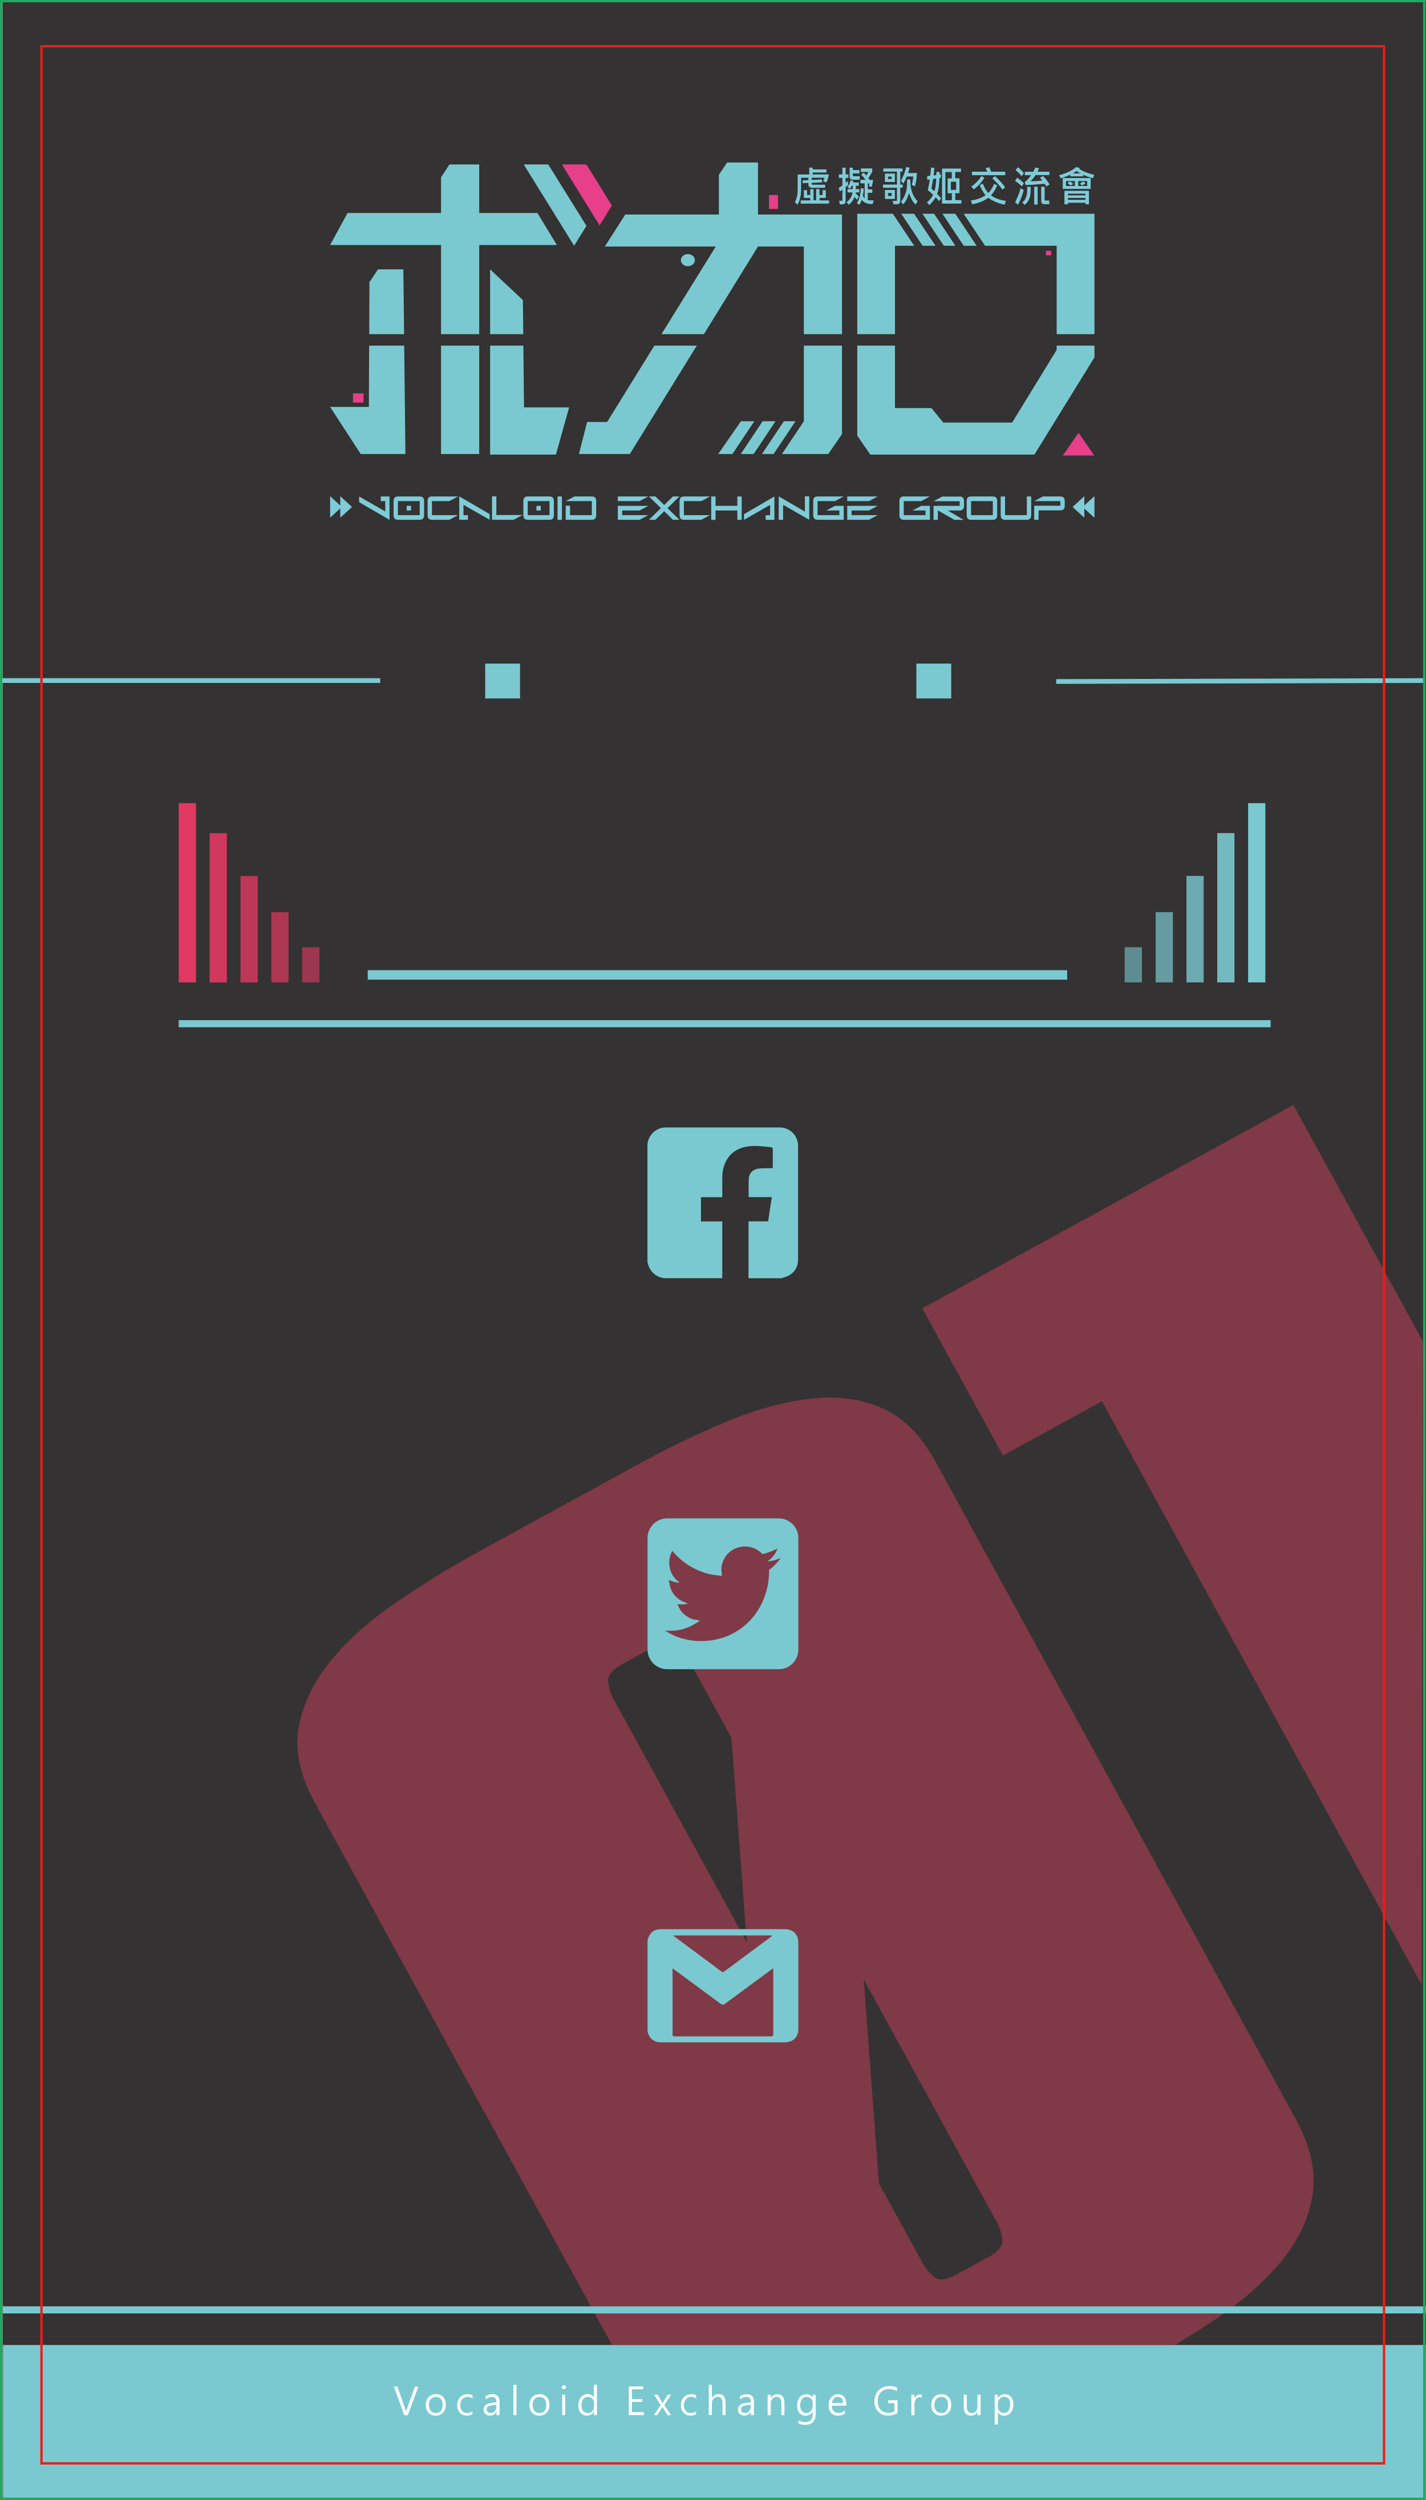 <?xml version="1.0" encoding="UTF-8"?>
<svg id="_圖層_2" data-name="圖層 2" xmlns="http://www.w3.org/2000/svg" viewBox="0 0 150.54 263.87">
  <rect x="0" y="0" width="150.54" height="263.87" fill="#808080" stroke="none"/>
  <defs>
    <style>
      .cls-1, .cls-2, .cls-3, .cls-4, .cls-5 {
        fill: #e23962;
      }

      .cls-1, .cls-6 {
        opacity: .9;
      }

      .cls-7 {
        fill: #fff;
      }

      .cls-8 {
        fill: #7fcbd8;
      }

      .cls-9, .cls-6, .cls-10, .cls-11, .cls-12 {
        fill: #7ac9d0;
      }

      .cls-9, .cls-5 {
        opacity: .6;
      }

      .cls-13 {
        fill: #e73f8a;
      }

      .cls-14 {
        stroke: #e71f19;
      }

      .cls-14, .cls-15, .cls-16, .cls-17, .cls-18, .cls-19 {
        fill: none;
      }

      .cls-14, .cls-16, .cls-17, .cls-18, .cls-19 {
        stroke-miterlimit: 10;
      }

      .cls-14, .cls-18 {
        stroke-width: .25px;
      }

      .cls-10, .cls-3 {
        opacity: .7;
      }

      .cls-16 {
        stroke-width: .5px;
      }

      .cls-16, .cls-17, .cls-19 {
        stroke: #7ac9d0;
      }

      .cls-17 {
        stroke-width: .75px;
      }

      .cls-18 {
        stroke: #1dac5d;
      }

      .cls-4, .cls-12 {
        opacity: .8;
      }

      .cls-20 {
        fill: #803946;
      }

      .cls-21 {
        fill: #343232;
      }
    </style>
  </defs>
  <g id="_圖層_6" data-name="圖層 6">
    <rect class="cls-21" x=".3" y=".12" width="150.24" height="247.39"/>
    <path class="cls-20" d="m73.99,263.3c-1.02-.98-1.95-2.22-2.76-3.71l-38.01-69.35c-1.57-2.87-2.13-5.54-1.67-8,.46-2.46,1.58-4.77,3.34-6.92,1.76-2.16,4.04-4.2,6.83-6.12,2.79-1.93,5.76-3.75,8.89-5.47l16.59-9.09c3.13-1.72,6.24-3.22,9.33-4.52,3.08-1.29,6.03-2.12,8.84-2.47s5.35-.05,7.63.91c2.28.96,4.21,2.87,5.78,5.75l38.01,69.35c1.58,2.87,2.16,5.55,1.77,8.03-.4,2.48-1.5,4.81-3.3,6.99-1.81,2.18-4.1,4.2-6.87,6.06-2.77,1.86-5.73,3.65-8.86,5.37l-16.59,9.09c-2.7,1.48-5.39,2.82-8.06,4.04m-30.15-83.99l14.1,25.73-1.61-21.54-4.65-8.49c-.29-.52-.68-.99-1.19-1.39-.5-.4-1.28-.32-2.32.25l-3.4,1.86c-1.04.57-1.53,1.18-1.46,1.82.07.64.25,1.22.53,1.75Zm40.55,55.39l-14.1-25.73,1.61,21.54,4.65,8.49c.29.52.68.99,1.19,1.39.5.4,1.28.32,2.32-.25l3.4-1.86c1.04-.57,1.53-1.18,1.46-1.82-.07-.64-.25-1.22-.53-1.75Z"/>
    <path class="cls-20" d="m150.07,209.46l-33.74-61.56-10.45,5.73-8.52-15.54,39.18-21.47,13.68,24.97"/>
    <rect class="cls-11" x=".33" y="247.52" width="150.17" height="16.23"/>
    <line class="cls-17" x1="134.14" y1="108.05" x2="18.87" y2="108.05"/>
    <line class="cls-17" x1=".3" y1="243.8" x2="150.54" y2="243.8"/>
    <line class="cls-16" x1="40.14" y1="71.83" x2=".12" y2="71.83"/>
    <line class="cls-16" x1="150.43" y1="71.83" x2="111.5" y2="71.93"/>
    <line class="cls-19" x1="38.82" y1="102.9" x2="112.66" y2="102.9"/>
    <g>
      <rect class="cls-2" x="18.87" y="84.77" width="1.82" height="18.92"/>
      <rect class="cls-1" x="22.13" y="87.94" width="1.82" height="15.76"/>
      <rect class="cls-4" x="25.39" y="92.46" width="1.82" height="11.24"/>
      <rect class="cls-3" x="28.64" y="96.27" width="1.82" height="7.42"/>
      <rect class="cls-5" x="31.9" y="99.98" width="1.82" height="3.71"/>
    </g>
    <g>
      <rect class="cls-11" x="131.76" y="84.77" width="1.82" height="18.92" transform="translate(265.34 188.46) rotate(180)"/>
      <rect class="cls-6" x="128.51" y="87.94" width="1.82" height="15.76" transform="translate(258.83 191.63) rotate(180)"/>
      <rect class="cls-12" x="125.25" y="92.46" width="1.82" height="11.24" transform="translate(252.32 196.15) rotate(180)"/>
      <rect class="cls-10" x="121.99" y="96.27" width="1.82" height="7.42" transform="translate(245.81 199.96) rotate(180)"/>
      <rect class="cls-9" x="118.74" y="99.98" width="1.82" height="3.71" transform="translate(239.29 203.67) rotate(180)"/>
    </g>
    <rect class="cls-11" x="51.22" y="70.04" width="3.68" height="3.68"/>
    <rect class="cls-11" x="96.74" y="70.04" width="3.68" height="3.68"/>
    <rect class="cls-18" x="-56.57" y="56.82" width="263.62" height="150.24" transform="translate(207.18 56.69) rotate(90)"/>
    <rect class="cls-14" x="-52.32" y="61.58" width="255.12" height="141.73" transform="translate(207.69 57.2) rotate(90)"/>
    <path class="cls-11" d="m68.36,214.41v-9.64s.02-.03.02-.04c.22-.77.65-1.11,1.45-1.11,4.34,0,8.68,0,13.03,0,.87,0,1.42.55,1.42,1.43,0,3.03,0,6.05,0,9.08,0,.88-.55,1.43-1.42,1.43-1.5,0-3,0-4.51,0-2.87,0-5.74,0-8.61,0-.68,0-1.19-.4-1.35-1.06,0-.03-.02-.06-.03-.09Zm13.27-6.67c-.08.06-.13.09-.18.13-1.61,1.19-3.23,2.38-4.84,3.57-.26.19-.34.19-.61,0-1.62-1.2-3.24-2.4-4.86-3.59-.04-.03-.08-.05-.14-.09v.19c0,2.26,0,4.52,0,6.78,0,.16.05.2.2.2,3.41,0,6.82,0,10.23,0q.2,0,.2-.2c0-2.25,0-4.51,0-6.76v-.2Zm-10.57-3.45c.08.06.12.09.16.12,1.65,1.22,3.3,2.45,4.95,3.68.1.08.17.09.28,0,1.65-1.23,3.31-2.46,4.97-3.69.04-.03.08-.07.14-.12h-10.5Z"/>
    <path class="cls-11" d="m82.56,134.91h-3.54v-6h2.07c.13-.86.26-1.7.39-2.56h-2.44c0-.66-.04-1.31.01-1.95.05-.63.48-1.02,1.11-1.07.41-.03.82-.02,1.23-.03.06,0,.12,0,.17,0,.01-.03.02-.04.02-.05,0-.68,0-1.36,0-2.03,0-.04-.06-.1-.1-.11-.14-.03-.29-.05-.43-.06-.72-.08-1.43-.16-2.15-.04-1.09.18-1.9.72-2.35,1.75-.2.47-.3.97-.3,1.48,0,.65,0,1.29,0,1.94,0,.05,0,.11,0,.18h-2.25v2.56h2.25v.2c0,1.86,0,3.73,0,5.59,0,.07,0,.13,0,.2h-6.18s-.06-.02-.09-.03c-.52-.09-.94-.36-1.26-.78-.2-.27-.29-.58-.37-.9v-12.49s.02-.08.03-.12c.17-.92.97-1.59,1.9-1.59,4.02,0,8.04,0,12.05,0,1.05,0,1.92.87,1.92,1.92,0,4.02,0,8.03,0,12.05,0,.72-.33,1.28-.94,1.64-.23.14-.51.19-.76.29Z"/>
    <g>
      <g>
        <g>
          <polygon class="cls-8" points="113.23 53.51 113.85 52.94 114.47 52.37 114.47 53.51 114.47 54.64 113.85 54.08 113.23 53.51"/>
          <polygon class="cls-8" points="114.29 53.51 114.91 52.94 115.54 52.37 115.54 53.51 115.54 54.64 114.91 54.08 114.29 53.51"/>
        </g>
        <g>
          <polygon class="cls-8" points="37.16 53.51 36.54 52.94 35.92 52.37 35.92 53.51 35.92 54.64 36.54 54.08 37.16 53.51"/>
          <polygon class="cls-8" points="36.09 53.51 35.47 52.94 34.85 52.37 34.85 53.51 34.85 54.64 35.47 54.08 36.09 53.51"/>
        </g>
        <g>
          <path class="cls-8" d="m40.66,52.89h-.46v-.49h.92v2.47l-3.21-1.87v-.6l2.76,1.58v-1.08Z"/>
          <path class="cls-8" d="m42.01,52.4h2.3c.31,0,.46.16.46.49v1.48c0,.33-.15.49-.46.49h-2.3c-.31,0-.46-.16-.46-.49v-1.48c0-.33.15-.49.46-.49Zm0,.49v1.48h2.3v-1.48h-2.3Zm1.38.99h-.46v-.49h.46v.49Z"/>
          <path class="cls-8" d="m45.14,54.37v-1.48c0-.33.15-.49.46-.49h2.76l-.92.49h-1.84v1.48h2.76l-.92.49h-1.84c-.31,0-.46-.16-.46-.49Z"/>
          <path class="cls-8" d="m48.94,54.37h.46v.49h-.92v-2.47l3.21,1.87v.6l-2.76-1.58v1.08Z"/>
          <path class="cls-8" d="m54.24,54.86h-2.3v-2.47h.46v1.97h2.76l-.92.49Z"/>
          <path class="cls-8" d="m55.71,52.4h2.3c.31,0,.46.16.46.49v1.48c0,.33-.15.49-.46.49h-2.3c-.31,0-.46-.16-.46-.49v-1.48c0-.33.15-.49.46-.49Zm0,.49v1.48h2.3v-1.48h-2.3Zm1.38.99h-.46v-.49h.46v.49Z"/>
          <path class="cls-8" d="m59.32,52.4v2.47h-.46v-2.47h.46Z"/>
          <path class="cls-8" d="m59.72,52.89l.92-.49h1.84c.31,0,.46.16.46.49v1.48c0,.33-.15.49-.46.49h-2.76v-1.48h.46v.99h2.3v-1.48h-2.76Z"/>
          <path class="cls-8" d="m68.44,52.4l-.92.49h-2.3v-.49h3.21Zm-3.21.99h3.21l-.92.49h-1.84v.49h2.76l-.92.49h-2.3v-1.48Z"/>
          <path class="cls-8" d="m69.77,53.63l-1.26-1.23h.69l.92.9.92-.9h.69l-1.26,1.23,1.26,1.23h-.69l-.92-.9-.92.9h-.69l1.26-1.23Z"/>
          <path class="cls-8" d="m71.74,54.37v-1.48c0-.33.15-.49.46-.49h2.76l-.92.49h-1.84v1.48h2.76l-.92.49h-1.84c-.31,0-.46-.16-.46-.49Z"/>
          <path class="cls-8" d="m75.54,52.4v.99h2.3v-.99h.46v2.47h-.46v-.99h-2.3v.99h-.46v-2.47h.46Z"/>
          <path class="cls-8" d="m81.3,54.37v-1.08l-2.76,1.58v-.6l3.21-1.87v2.47h-.92v-.49h.46Z"/>
          <path class="cls-8" d="m82.21,54.86v-2.47l2.76,1.61v-1.61h.46v2.47l-2.76-1.58v1.58h-.46Z"/>
          <path class="cls-8" d="m89.07,54.86h-2.76c-.31,0-.46-.16-.46-.49v-1.48c0-.33.15-.49.46-.49h2.76l-.92.49h-1.84v1.48h2.3v-.49h-1.38l.92-.49h.92v1.48Z"/>
          <path class="cls-8" d="m92.66,52.4l-.92.49h-2.3v-.49h3.21Zm-3.21.99h3.21l-.92.49h-1.84v.49h2.76l-.92.49h-2.3v-1.48Z"/>
          <path class="cls-8" d="m98.17,54.86h-2.76c-.31,0-.46-.16-.46-.49v-1.48c0-.33.15-.49.46-.49h2.76l-.92.49h-1.84v1.48h2.3v-.49h-1.38l.92-.49h.92v1.48Z"/>
          <path class="cls-8" d="m99.01,53.88v.99h-.46v-1.48h2.76v-.49h-2.76l.92-.49h1.84c.31,0,.46.16.46.49v.49c0,.33-.15.49-.45.49h-1.27l1.68.99h-.97l-1.74-.99Z"/>
          <path class="cls-8" d="m102.51,52.4h2.3c.31,0,.46.16.46.49v1.48c0,.33-.15.49-.46.49h-2.3c-.31,0-.46-.16-.46-.49v-1.48c0-.33.15-.49.46-.49Zm0,.49v1.48h2.3v-1.48h-2.3Z"/>
          <path class="cls-8" d="m108.4,54.86h-2.3c-.31,0-.46-.16-.46-.49v-1.97h.46v1.97h2.3v-1.97h.46v1.97c0,.33-.15.49-.46.49Z"/>
          <path class="cls-8" d="m109.18,52.89l.92-.49h1.84c.31,0,.46.16.46.49v.49c0,.33-.15.49-.46.49h-2.3v.99h-.46v-1.48h2.76v-.49h-2.76Z"/>
        </g>
      </g>
      <g>
        <path class="cls-8" d="m87.5,18.42c-.05.3-.14.58-.26.84l-.34-.13c.07-.15.11-.28.14-.37h-1.35v.23l1.08-.05.02.31-1.1.05v.1c0,.07.03.1.1.1h1.32v.32h-1.37c-.27,0-.4-.13-.4-.4v-.11l-.6.03v-.31s.6-.02.6-.02v-.25h-.77v1.22c0,.64-.12,1.19-.37,1.63l-.29-.27c.2-.38.3-.82.3-1.32v-1.6h1.22v-.73h.36v.19h1.46v.33h-1.46v.2h1.71Zm.02,3.07h-2.99v-.34h1.01v-.26h-.68v-.82h.34v.51h.34v-.62h.34v1.18h.28v-1.18h.35v.62h.33v-.51h.34v.82h-.66v.26h1v.34Z"/>
        <path class="cls-8" d="m89.56,18.78h-.29v.51c.09-.07.17-.13.24-.2l.02.45c-.06.06-.15.12-.26.2v1.52c0,.08-.03.16-.1.23-.06.07-.23.1-.5.08l-.09-.38c.15,0,.25,0,.29,0,.04,0,.06-.02.06-.06v-1.12c-.1.09-.2.15-.28.2l-.11-.37c.17-.11.3-.2.39-.27v-.79h-.37v-.37h.37v-.71h.34v.71h.29v.37Zm1.17,1.53h-.39s-.01.07-.02.09c.11.09.22.21.35.36l-.21.32c-.06-.08-.14-.18-.24-.3-.11.3-.31.57-.6.83l-.25-.26c.38-.32.59-.67.62-1.04h-.52v-.35h.54c.01-.12.02-.24.02-.35h-.11c-.07.14-.13.25-.18.31l-.27-.17c.15-.21.26-.45.33-.74l.29.12c-.01.06-.02.1-.04.13h.61v.35h-.3c0,.16-.01.27-.02.35h.37v.35Zm.02-1.34h-.77c-.09,0-.16-.03-.21-.1-.06-.07-.08-.15-.08-.26v-.91h.34v.25h.7v.35h-.7v.19s.01.06.03.08c.02.02.04.03.06.03h.64v.36Zm1.48,2.18l-.1.38c-.55.03-.93-.13-1.15-.45-.08.23-.17.41-.27.53l-.26-.18c.26-.38.41-.9.43-1.57l.3.03c0,.26-.04.52-.09.77.06.12.12.22.19.28v-1.59h-.45v-.37h.54c-.13-.19-.28-.37-.46-.53l.26-.23c.1.09.2.19.28.3.09-.13.17-.25.23-.38h-.8v-.36h1.2v.35c-.12.23-.26.46-.41.67,0,0,.05.07.13.19h.38c-.05.32-.1.56-.16.74l-.3-.09c.03-.08.05-.17.07-.28h-.18v.63h.48v.36h-.48v.77c.12.02.26.03.42.03.06,0,.13,0,.19,0Z"/>
        <path class="cls-8" d="m95.3,19.8h-.26v1.31c0,.15-.02.25-.07.32-.05.07-.11.11-.18.12-.07.01-.23.02-.46.02l-.11-.37c.08,0,.22,0,.42,0,.03,0,.05-.02.05-.07v-1.31h-1.48v-.34h1.48v-1.37h-1.44v-.33h2.03v.33h-.24v1.37h.26v.34Zm-.83-.59h-1.05v-.89h1.05v.89Zm0,1.79h-1.05v-.95h1.05v.95Zm-.34-2.11v-.25h-.38v.25h.38Zm0,1.79v-.31h-.38v.31h.38Zm2.74.59l-.23.32c-.31-.33-.53-.74-.68-1.24-.14.54-.34.95-.62,1.22l-.23-.3c.17-.18.31-.4.41-.66.1-.25.17-.49.2-.7.03-.21.04-.54.04-.97h.35c0,.08,0,.15,0,.21,0,.88.26,1.58.77,2.12Zm-.07-3.01c-.02.5-.09.97-.21,1.41l-.33-.15c.07-.27.12-.56.16-.89h-.69c-.13.31-.25.56-.37.74l-.25-.29c.23-.41.42-.89.56-1.45l.36.07c-.05.2-.1.38-.16.56h.94Z"/>
        <path class="cls-8" d="m99.36,20.92l-.23.31c-.09-.11-.2-.25-.35-.41-.17.3-.39.57-.67.82l-.25-.28c.28-.24.5-.51.65-.8-.12-.12-.31-.29-.57-.49.1-.41.17-.79.21-1.13-.1.01-.19.02-.27.02v-.38c.06,0,.17-.01.32-.03.03-.19.06-.47.09-.86l.35.02-.08.8c.1,0,.2-.02.29-.04,0-.04,0-.15,0-.32h.34c0,.08,0,.17,0,.25.03,0,.07,0,.14-.02v.38l-.15.03c-.02.78-.11,1.33-.26,1.68.08.07.22.22.43.46Zm-.52-2.08c-.06.01-.17.03-.33.05-.06.37-.12.71-.18,1.03l.32.26c.1-.31.16-.75.19-1.34Zm2.64,2.65h-2.03v-3.7h2v.36h-.61v.67h.45v1.57h-.44v.73h.64v.36Zm-.99-.36v-.73h-.45v-1.57h.44v-.67h-.68v2.97h.69Zm.45-1.09v-.86h-.56v.86h.56Z"/>
        <path class="cls-8" d="m106.19,21.21l-.14.39c-.7-.14-1.26-.38-1.71-.72-.46.33-1.03.56-1.71.68l-.13-.4c.59-.08,1.11-.26,1.55-.55-.24-.27-.45-.63-.62-1.07l.33-.16c.17.44.36.77.58.99.22-.22.43-.54.6-.95l.34.13c-.18.44-.41.8-.67,1.07.44.31.97.5,1.58.58Zm-2.26-2.45c-.3.48-.67.89-1.13,1.23l-.26-.3c.41-.28.77-.65,1.07-1.11l.32.19Zm2.19-.64v.37h-3.51v-.37h1.61c-.04-.13-.1-.25-.17-.36l.38-.12c.09.17.15.33.19.48h1.5Zm-.01,1.65l-.28.25c-.27-.39-.63-.79-1.07-1.19l.28-.24c.47.43.83.82,1.07,1.18Z"/>
        <path class="cls-8" d="m108.09,19.35l-.22.33c-.18-.2-.42-.39-.71-.59l.22-.33c.31.2.54.4.71.59Zm-.02.71c-.13.53-.33,1.05-.59,1.54l-.32-.24c.28-.57.48-1.07.58-1.5l.33.2Zm.03-1.77l-.26.31c-.13-.19-.34-.41-.63-.64l.26-.31c.23.19.44.4.62.64Zm.71,1.42c0,.07,0,.13,0,.2,0,.47-.05.83-.16,1.09-.11.26-.27.47-.48.63l-.26-.28c.36-.22.53-.68.53-1.38,0-.08,0-.16,0-.25h.37Zm1.99-.23l-.34.19c-.05-.09-.11-.17-.17-.27-.87.08-1.55.12-2.03.13l-.07-.33c.19-.11.41-.34.66-.71h-.66v-.36h.89c.06-.1.13-.25.22-.45l.39.08c-.05.12-.1.24-.17.36h1.26v.36h-1.46c-.14.23-.32.45-.54.65.42,0,.85-.03,1.26-.08-.06-.08-.15-.18-.26-.29l.34-.18c.26.27.49.57.69.89Zm-1.26,2.11h-.36v-1.88h.36v1.88Zm1.24-.04h-.55c-.1,0-.17-.03-.23-.09-.05-.06-.08-.14-.08-.24v-1.51h.36v1.37s0,.04.02.06c.02.02.03.03.05.03h.42v.37Z"/>
        <path class="cls-8" d="m115.52,18.46l-.15.35c-.34-.09-.68-.21-1.03-.36v.16h-1.35v-.17c-.32.15-.66.28-1.01.38l-.18-.32c.81-.23,1.42-.51,1.8-.87l.4.11s-.05.07-.07.08c.38.26.91.47,1.59.64Zm-.38,1.48h-2.95v-1.15h2.95v1.15Zm-.18,1.62h-.36v-.16h-1.85v.16h-.38v-1.42h2.59v1.42Zm-1.49-1.93v-.52h-.93v.52h.93Zm-.18-.22l-.26.18c-.1-.09-.21-.18-.34-.26l.26-.19c.08.05.2.14.35.27Zm1.3,1.21v-.18h-1.85v.18h1.85Zm0,.47v-.2h-1.85v.2h1.85Zm-.54-2.79c-.22-.13-.36-.22-.41-.25-.11.09-.24.17-.39.25h.79Zm.72,1.33v-.52h-.94v.52h.94Zm-.16-.31c-.09.08-.21.17-.35.26l-.26-.19c.16-.11.27-.19.34-.24l.26.17Z"/>
      </g>
      <g>
        <polygon class="cls-11" points="57.88 17.36 61.91 23.84 60.61 25.94 55.29 17.36 57.88 17.36"/>
        <polygon class="cls-13" points="59.32 17.36 61.91 17.36 64.59 21.69 63.3 23.8 59.32 17.36"/>
        <polygon class="cls-13" points="113.86 45.68 114.69 46.88 115.52 48.08 113.86 48.08 112.2 48.08 113.03 46.88 113.86 45.68"/>
        <path class="cls-11" d="m73.36,27.46c0,.35-.33.64-.74.64s-.74-.28-.74-.64.33-.64.74-.64.74.28.74.64Z"/>
        <rect class="cls-13" x="81.18" y="20.58" width=".95" height="1.47"/>
        <rect class="cls-13" x="37.26" y="41.52" width="1.12" height=".97"/>
        <rect class="cls-13" x="110.42" y="26.47" width=".56" height=".48"/>
        <g>
          <polygon class="cls-11" points="98.61 22.56 97.38 22.56 99.64 25.94 100.86 25.94 98.61 22.56"/>
          <polygon class="cls-11" points="100.85 22.56 99.49 22.56 101.74 25.94 103.1 25.94 100.85 22.56"/>
          <polygon class="cls-11" points="96.5 22.56 95.14 22.56 97.4 25.94 98.76 25.94 96.5 22.56"/>
          <polygon class="cls-11" points="111.55 35.27 115.54 35.27 115.54 22.56 101.73 22.56 103.99 25.94 111.55 25.94 111.55 35.27"/>
          <polygon class="cls-11" points="94.48 25.94 96.51 25.94 94.26 22.56 90.5 22.56 90.5 35.27 94.48 35.27 94.48 25.94"/>
          <polygon class="cls-11" points="111.55 36.48 111.55 36.93 106.85 44.6 99.58 44.6 98.33 43.07 94.48 43.07 94.48 36.48 90.5 36.48 90.5 45.98 91.24 47.06 91.88 47.98 109.2 47.98 115.54 37.72 115.54 36.48 111.55 36.48"/>
          <polygon class="cls-15" points="84.86 44.45 84.86 44.46 84.86 44.46 84.86 44.45"/>
          <polygon class="cls-11" points="51.74 47.98 58.69 47.98 60.08 43 55.32 43 55.25 36.48 51.74 36.48 51.74 47.98"/>
          <polygon class="cls-11" points="55.2 31.67 51.74 28.43 51.74 35.27 55.24 35.27 55.2 31.67"/>
          <polygon class="cls-11" points="84.86 44.45 84.86 44.46 84.86 44.46 82.55 47.92 87.44 47.92 88.03 47.06 88.89 45.82 88.89 36.48 84.86 36.48 84.86 44.45"/>
          <polygon class="cls-11" points="82.75 44.46 80.44 47.92 81.67 47.92 83.98 44.46 82.75 44.46"/>
          <polygon class="cls-11" points="80.02 26.02 84.86 26.02 84.86 35.27 88.89 35.27 88.89 22.64 80.02 22.64 80.02 17.15 76.76 17.15 75.89 18.45 75.89 22.64 66.01 22.64 63.85 26.02 75.56 26.02 69.83 35.27 74.31 35.27 80.02 26.02"/>
          <polygon class="cls-11" points="78.22 44.46 75.82 47.92 77.32 47.92 79.63 44.46 78.22 44.46"/>
          <polygon class="cls-11" points="80.51 44.46 78.2 47.92 79.56 47.92 81.87 44.46 80.51 44.46"/>
          <polygon class="cls-11" points="64.09 44.54 61.98 44.54 61.12 47.92 66.49 47.92 73.56 36.48 69.08 36.48 64.09 44.54"/>
          <polygon class="cls-11" points="38.94 42.95 34.85 42.95 38.08 47.92 42.8 47.92 42.67 36.48 38.97 36.48 38.94 42.95"/>
          <polygon class="cls-11" points="39 28.45 39.01 28.43 39 28.43 39 28.45"/>
          <polygon class="cls-11" points="42.58 28.43 39.9 28.43 39 29.78 38.98 35.27 42.66 35.27 42.58 28.43"/>
          <polygon class="cls-11" points="46.56 17.36 46.56 17.38 46.57 17.36 46.56 17.36"/>
          <polygon class="cls-11" points="50.59 25.86 58.79 25.86 56.73 22.48 50.59 22.48 50.59 17.36 47.45 17.36 46.56 18.71 46.56 22.48 36.69 22.48 34.85 25.86 46.56 25.86 46.56 35.27 50.59 35.27 50.59 25.86"/>
          <rect class="cls-11" x="46.56" y="36.48" width="4.03" height="11.44"/>
        </g>
      </g>
    </g>
    <g>
      <path class="cls-7" d="m44.17,251.89l-1.12,3.03h-.37l-1.1-3.03h.37l.85,2.42c.03.07.05.16.06.27h0c0-.08.03-.17.07-.27l.87-2.41h.36Z"/>
      <path class="cls-7" d="m44.95,253.86c0-.36.1-.64.29-.85.2-.21.46-.31.8-.31.32,0,.57.1.75.3.18.2.27.47.27.83s-.1.62-.29.82c-.2.21-.45.31-.78.31s-.56-.1-.75-.3c-.19-.2-.29-.47-.29-.8Zm.33-.01c0,.26.07.46.2.61.13.15.31.23.53.23s.4-.07.53-.22c.12-.15.19-.36.19-.62s-.06-.49-.18-.64c-.12-.15-.3-.22-.53-.22s-.4.08-.54.23-.2.37-.2.64Z"/>
      <path class="cls-7" d="m49.88,254.81c-.17.1-.36.15-.59.15-.31,0-.55-.1-.74-.3s-.28-.46-.28-.78c0-.36.1-.64.3-.86.2-.21.47-.32.81-.32.19,0,.35.04.5.11v.34c-.16-.11-.33-.17-.52-.17-.22,0-.4.08-.55.24-.14.16-.22.37-.22.64s.07.46.2.61c.13.15.31.22.54.22.19,0,.37-.06.54-.19v.31Z"/>
      <path class="cls-7" d="m51.26,252.91c.21-.14.46-.21.73-.21.5,0,.75.27.75.8v1.41h-.33v-.34h-.01c-.15.26-.37.39-.66.39-.21,0-.38-.06-.5-.17-.12-.11-.18-.26-.18-.45,0-.4.24-.63.71-.7l.65-.09c0-.38-.15-.56-.45-.56-.26,0-.5.09-.7.27v-.34Zm.62.98c-.18.02-.31.07-.39.13-.07.06-.11.16-.11.3,0,.11.04.2.12.26.08.07.18.1.3.1.17,0,.32-.06.43-.19.11-.12.17-.28.17-.46v-.22l-.53.07Z"/>
      <path class="cls-7" d="m54.2,254.91v-3.2h.32v3.2h-.32Z"/>
      <path class="cls-7" d="m55.89,253.86c0-.36.1-.64.29-.85.2-.21.46-.31.8-.31.32,0,.57.1.75.3.18.2.27.47.27.83s-.1.62-.29.82-.45.31-.78.31-.56-.1-.75-.3c-.19-.2-.29-.47-.29-.8Zm.33-.01c0,.26.07.46.2.61.13.15.31.23.53.23s.4-.07.53-.22c.12-.15.19-.36.19-.62s-.06-.49-.18-.64-.3-.22-.53-.22-.4.08-.54.23-.2.37-.2.64Z"/>
      <path class="cls-7" d="m59.31,251.97c0-.06.02-.11.06-.16.04-.04.09-.06.15-.06s.11.02.16.06c.04.04.06.09.06.15s-.02.11-.06.15c-.04.04-.09.06-.16.06s-.11-.02-.15-.06c-.04-.04-.06-.09-.06-.15Zm.04,2.94v-2.16h.32v2.16h-.32Z"/>
      <path class="cls-7" d="m63.02,254.91h-.32v-.37h0c-.16.28-.41.42-.75.42-.27,0-.49-.1-.65-.29-.16-.19-.24-.46-.24-.79,0-.35.09-.64.27-.86.18-.22.42-.33.72-.33s.51.12.65.35h0v-1.34h.32v3.2Zm-.32-1.3c0-.18-.06-.33-.18-.45-.12-.12-.27-.18-.44-.18-.22,0-.39.08-.51.24-.12.16-.18.38-.18.65,0,.25.06.45.18.6.12.15.28.22.48.22s.35-.07.48-.21c.13-.14.19-.32.19-.54v-.33Z"/>
      <path class="cls-7" d="m67.97,254.91h-1.59v-3.03h1.52v.3h-1.19v1.03h1.1v.3h-1.1v1.08h1.26v.3Z"/>
      <path class="cls-7" d="m70.85,252.75l-.72,1.1.71,1.06h-.38l-.43-.71s-.06-.1-.1-.16h0s-.03.06-.1.16l-.44.71h-.37l.74-1.06-.71-1.1h.38l.51.91h0s.03-.05.04-.07l.51-.84h.36Z"/>
      <path class="cls-7" d="m73.49,254.81c-.17.1-.36.15-.59.15-.31,0-.55-.1-.74-.3s-.28-.46-.28-.78c0-.36.1-.64.3-.86.2-.21.47-.32.81-.32.19,0,.35.04.5.11v.34c-.16-.11-.33-.17-.52-.17-.22,0-.4.08-.55.24s-.22.37-.22.64.07.46.2.61c.13.15.31.22.54.22.19,0,.37-.06.54-.19v.31Z"/>
      <path class="cls-7" d="m76.6,254.91h-.32v-1.25c0-.46-.17-.69-.51-.69-.17,0-.32.07-.44.2s-.18.3-.18.51v1.22h-.33v-3.2h.33v1.4h0c.17-.27.4-.41.71-.41.49,0,.73.29.73.88v1.33Z"/>
      <path class="cls-7" d="m78.11,252.91c.21-.14.46-.21.73-.21.5,0,.75.27.75.8v1.41h-.33v-.34h-.01c-.15.26-.37.39-.66.39-.21,0-.38-.06-.5-.17-.12-.11-.18-.26-.18-.45,0-.4.24-.63.71-.7l.65-.09c0-.38-.15-.56-.45-.56-.26,0-.5.09-.7.27v-.34Zm.62.98c-.18.02-.31.07-.39.13-.07.06-.11.16-.11.3,0,.11.04.2.12.26.08.07.18.1.3.1.17,0,.32-.06.43-.19.11-.12.17-.28.17-.46v-.22l-.53.07Z"/>
      <path class="cls-7" d="m82.82,254.91h-.33v-1.23c0-.47-.17-.7-.51-.7-.18,0-.32.07-.44.2-.11.13-.17.3-.17.5v1.23h-.33v-2.16h.33v.36h0c.16-.27.4-.41.71-.41.24,0,.42.08.54.23.12.15.19.37.19.66v1.32Z"/>
      <path class="cls-7" d="m86.11,254.74c0,.79-.37,1.19-1.12,1.19-.27,0-.5-.05-.7-.15v-.33c.24.14.48.2.7.2.54,0,.8-.29.8-.86v-.24h0c-.17.28-.42.42-.75.42-.27,0-.49-.1-.65-.29-.16-.19-.24-.45-.24-.77,0-.37.09-.66.27-.88.18-.22.42-.32.72-.32s.51.12.65.35h0v-.3h.32v1.99Zm-.32-1.13c0-.18-.06-.33-.18-.45-.12-.12-.27-.18-.44-.18-.22,0-.39.08-.51.24s-.19.38-.19.66c0,.24.06.44.18.59.12.15.28.22.47.22s.35-.07.48-.21c.13-.14.19-.32.19-.54v-.33Z"/>
      <path class="cls-7" d="m89.34,253.91h-1.53c0,.25.07.44.2.57s.3.2.51.2c.24,0,.47-.08.67-.24v.31c-.19.14-.44.21-.75.21s-.54-.1-.71-.29c-.17-.2-.26-.47-.26-.83,0-.33.09-.6.28-.81.19-.21.42-.32.71-.32s.49.09.65.27c.15.18.23.44.23.76v.18Zm-.34-.29c0-.2-.05-.36-.15-.47-.1-.11-.23-.17-.4-.17-.16,0-.3.06-.41.17-.12.11-.19.27-.23.47h1.19Z"/>
      <path class="cls-7" d="m94.76,254.7c-.3.17-.64.26-1.01.26-.43,0-.77-.14-1.04-.42-.27-.28-.4-.65-.4-1.1s.15-.85.44-1.15c.29-.3.67-.45,1.12-.45.33,0,.61.05.83.16v.38c-.24-.15-.53-.23-.87-.23s-.62.12-.84.35c-.22.23-.33.54-.33.92s.1.69.3.91c.2.22.48.33.83.33.24,0,.45-.05.63-.15v-.87h-.67v-.3h1v1.36Z"/>
      <path class="cls-7" d="m97.33,253.09c-.06-.05-.15-.07-.26-.07-.15,0-.28.07-.38.22-.1.14-.15.34-.15.57v1.11h-.33v-2.16h.33v.45h0c.05-.15.12-.27.23-.36.1-.08.21-.13.34-.13.09,0,.16,0,.21.03v.34Z"/>
      <path class="cls-7" d="m98.31,253.86c0-.36.1-.64.29-.85.2-.21.46-.31.8-.31.32,0,.57.1.75.3.18.2.27.47.27.83s-.1.62-.29.82-.45.31-.78.31-.56-.1-.75-.3c-.19-.2-.29-.47-.29-.8Zm.33-.01c0,.26.07.46.2.61.13.15.31.23.53.23s.4-.07.53-.22c.12-.15.19-.36.19-.62s-.06-.49-.18-.64c-.12-.15-.3-.22-.53-.22s-.4.08-.54.23-.2.37-.2.64Z"/>
      <path class="cls-7" d="m103.51,254.91h-.33v-.34h0c-.14.26-.36.39-.67.39-.52,0-.77-.31-.77-.92v-1.29h.32v1.24c0,.46.18.7.53.7.17,0,.32-.06.43-.19.11-.13.17-.29.17-.5v-1.24h.33v2.16Z"/>
      <path class="cls-7" d="m105.34,254.59v1.31h-.33v-3.15h.33v.38h0c.17-.29.42-.43.75-.43.27,0,.49.1.65.29.16.19.24.45.24.78,0,.36-.09.65-.27.87-.18.22-.42.33-.72.33-.28,0-.5-.12-.65-.37h0Zm0-.56c0,.18.06.33.18.46s.27.19.45.19c.21,0,.38-.08.5-.25.12-.16.18-.39.18-.68,0-.24-.06-.43-.17-.57-.12-.14-.27-.21-.46-.21s-.36.07-.49.21c-.13.14-.19.32-.19.54v.31Z"/>
    </g>
    <path class="cls-11" d="m82.21,160.26h-11.78c-1.14,0-2.07.93-2.07,2.07v11.78c0,1.14.93,2.07,2.07,2.07h11.78c1.14,0,2.07-.93,2.07-2.07v-11.78c0-1.14-.93-2.07-2.07-2.07Zm.16,4.25c-.32.44-.68.82-1.12,1.14-.06.04-.08.09-.07.17.02.12.02.25,0,.37-.02.28-.04.56-.08.84-.03.22-.07.44-.13.65-.06.24-.13.48-.21.72-.1.27-.2.53-.32.79-.29.62-.67,1.18-1.12,1.69-.48.54-1.03.99-1.65,1.36-.4.23-.81.43-1.25.58-.26.09-.53.15-.8.22-.43.1-.86.14-1.29.16-.5.03-.99,0-1.47-.08-.66-.1-1.3-.3-1.9-.59-.23-.11-.46-.24-.68-.37-.01,0-.02-.02-.05-.04.15,0,.28,0,.42,0,.23,0,.46,0,.68-.02.28-.04.56-.09.82-.17.27-.08.55-.18.8-.31.28-.14.53-.31.8-.47.02-.01.04-.02.05-.04.01-.02.02-.04.03-.07-.02,0-.04-.02-.07-.03-.18-.03-.37-.05-.55-.09-.38-.09-.7-.29-.99-.55-.32-.28-.54-.63-.68-1.03,0,0,0-.01,0-.03.18.01.36.04.54.03.17-.02.36,0,.53-.11-1.25-.37-1.89-1.2-1.99-2.47.2.08.38.15.56.21.15.04.31.06.46.08.02,0,.05-.02.07-.03-.02-.02-.03-.04-.05-.05-.39-.29-.67-.66-.84-1.11-.11-.29-.17-.59-.17-.9,0-.42.09-.82.29-1.19.01-.02.02-.04.04-.07.08.09.16.18.24.27.47.51.99.95,1.59,1.31.37.22.75.42,1.15.57.42.16.85.3,1.3.36.28.04.57.07.86.11.08.01.09-.04.08-.1-.02-.24-.05-.47-.04-.71.02-.39.15-.76.35-1.09.28-.46.67-.8,1.17-1,.24-.1.5-.16.77-.18.3-.03.59,0,.87.08.35.09.67.26.95.5.03.03.07.04.09.08.09.14.22.14.35.09.33-.11.66-.23.99-.36.12-.05.24-.12.38-.19-.04.1-.06.18-.1.25-.2.42-.48.77-.87,1.03-.02.01-.04.04-.05.08.46-.03.89-.16,1.33-.35-.02.04-.03.06-.04.08Z"/>
  </g>
</svg>